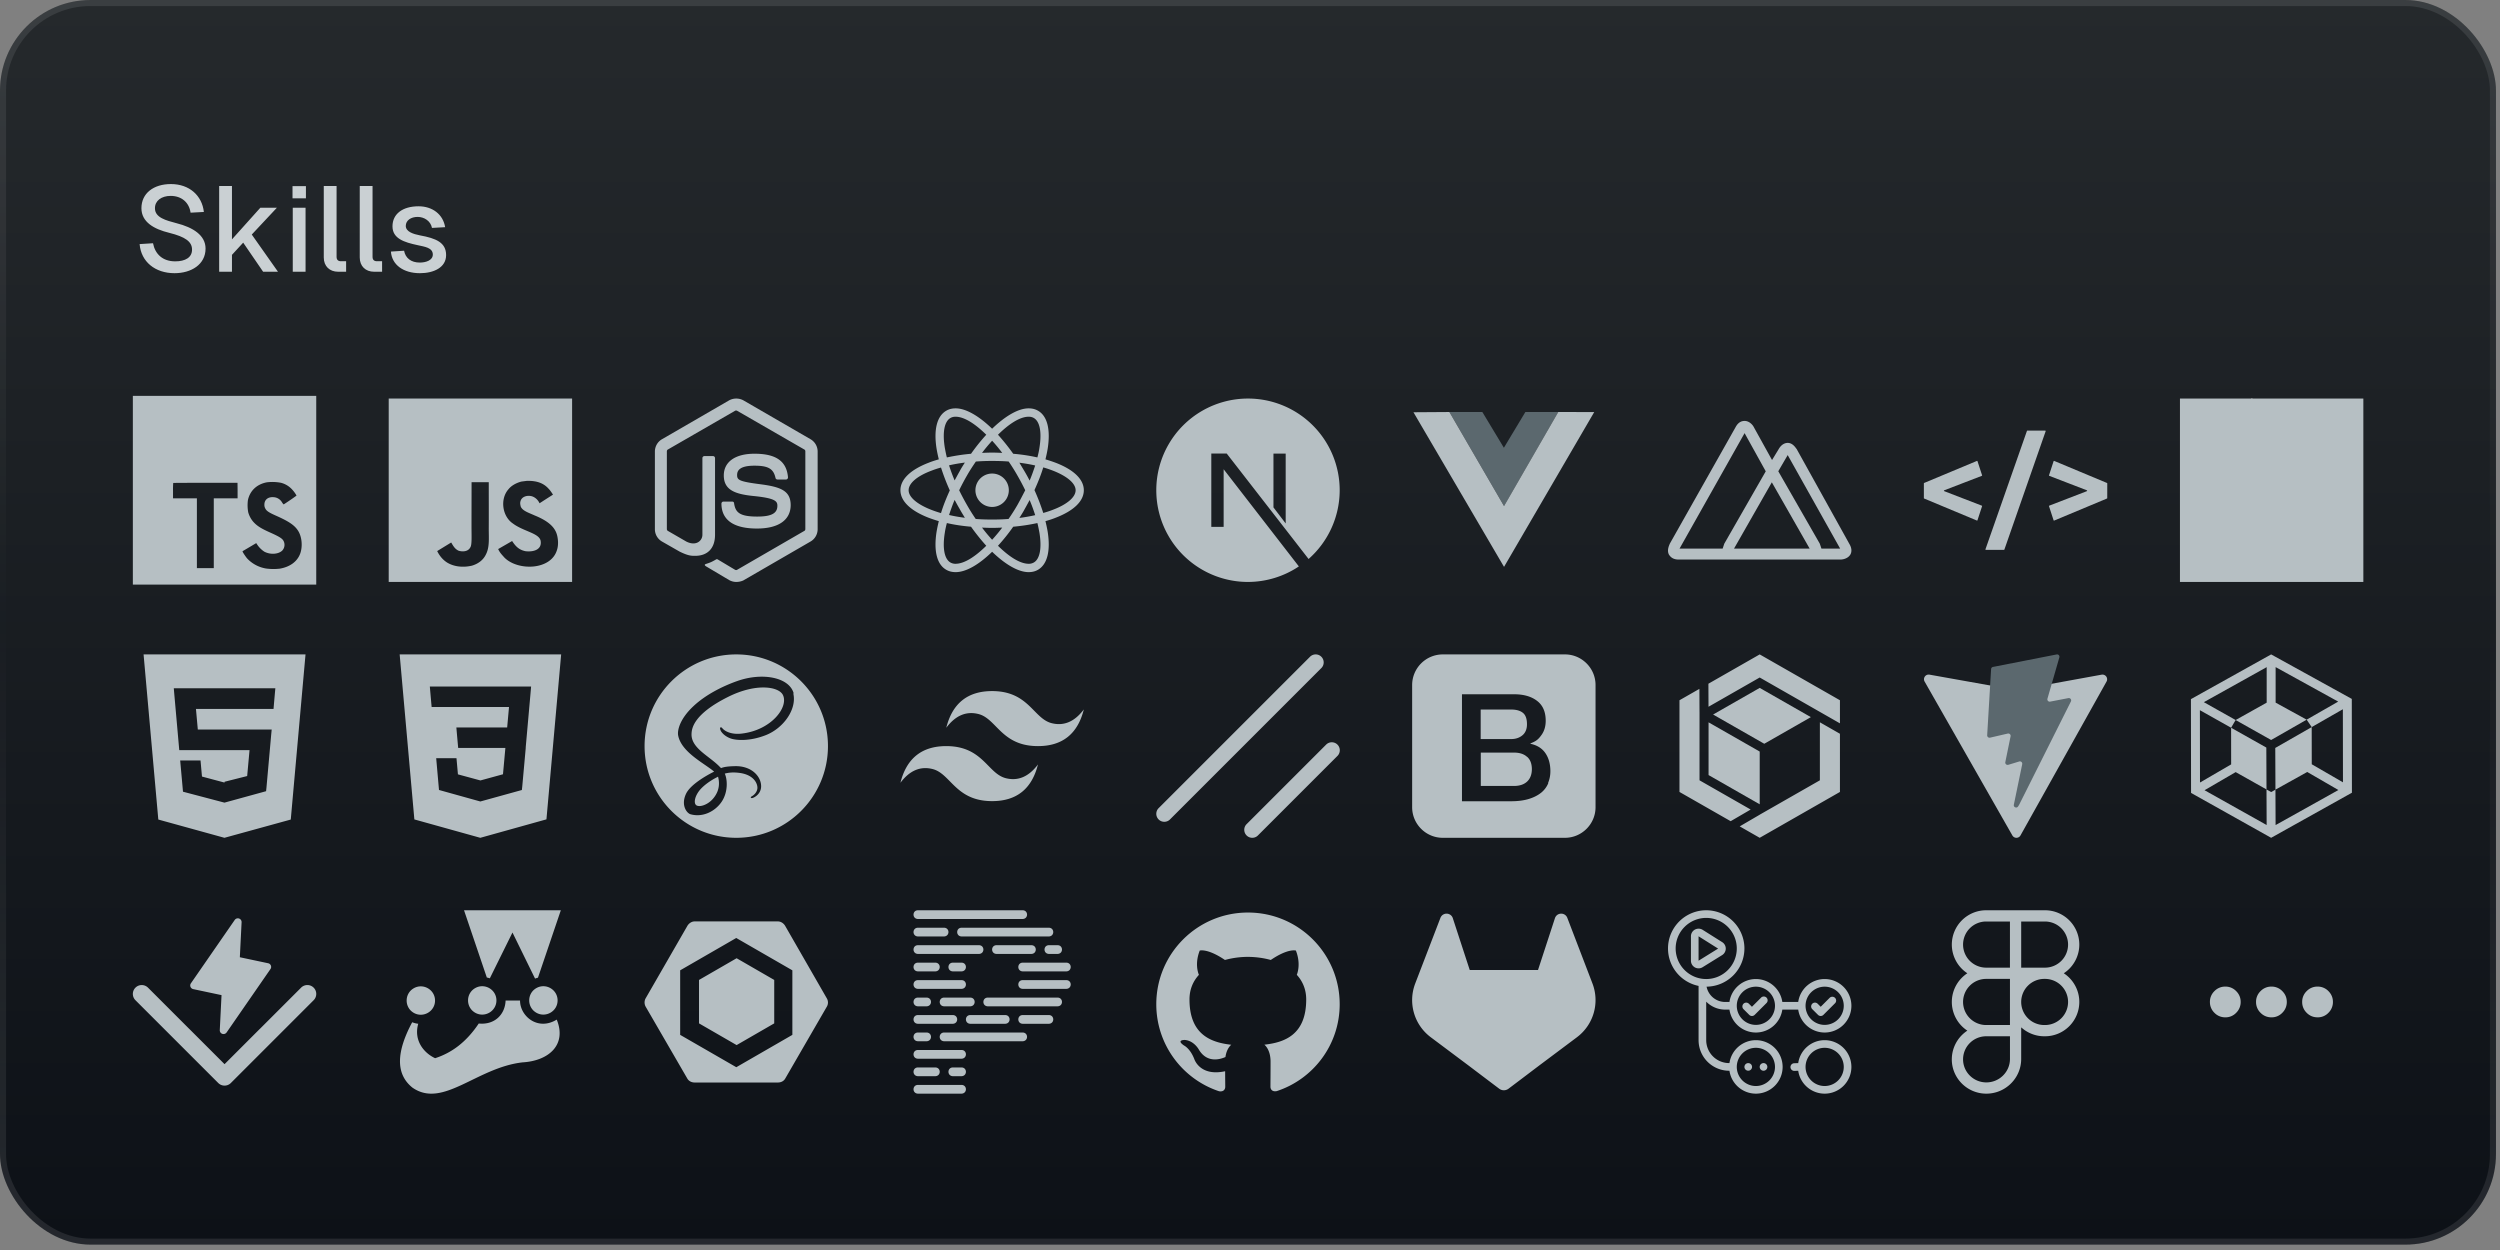 <svg xmlns="http://www.w3.org/2000/svg" width="414" height="207" fill="none" viewBox="0 0 414 207">
  <rect x="0" y="0" width="414" height="207" fill="#808080" stroke="none"/>
  <rect width="413.333" height="206.11" fill="url(#a)" rx="15"/>
  <rect width="412.333" height="205.11" x=".5" y=".5" stroke="url(#b)" stroke-opacity=".1" rx="14.5"/>
  <path fill="#CAD0D3" d="M25.34 40.28c.34 1.8 1.6 3 3.68 3 1.68 0 2.8-.66 2.78-1.96 0-1.3-1.12-2.1-3.76-2.76-2.56-.62-4.62-1.8-4.62-4.08 0-2.46 2-4 4.88-4 3.08 0 5.16 1.92 5.46 4.62l-2.2.12c-.24-1.68-1.48-2.78-3.3-2.78-1.52 0-2.62.8-2.6 2.06 0 1.54 1.84 2 3.56 2.46 2.78.7 4.82 2.02 4.82 4.2 0 2.66-2.4 4.08-5.14 4.08-3.22 0-5.54-1.9-5.78-4.82l2.22-.14Zm10.953-9.48h2.12v8.84l4.7-5.24h2.74l-4.16 4.44 4.34 6.16h-2.46l-3.3-4.82-1.86 2.02V45h-2.12V30.8Zm12.188 3.6h2.12V45h-2.12V34.4Zm-.04-1.56v-2.02h2.22v2.02h-2.22Zm5.176-2.04h2.12v11.74c0 .48.26.72.72.72h.86V45h-1.32c-1.42 0-2.38-.92-2.38-2.36V30.8Zm5.957 0h2.12v11.74c0 .48.26.72.72.72h.86V45h-1.32c-1.42 0-2.38-.92-2.38-2.36V30.8Zm11.962 6.94c-.22-1.14-1.28-1.82-2.38-1.82-1.08 0-1.96.56-1.96 1.5.02.96 1.24 1.34 2.36 1.56 2.64.48 4.32 1.18 4.32 3.26s-2.08 3-4.34 3c-2.7 0-4.64-1.36-4.8-3.58l2.18-.14c.22 1.2 1.14 1.96 2.6 1.96.96 0 2.16-.34 2.16-1.34-.02-1.14-1.36-1.28-2.5-1.54-2.26-.48-4.18-1.1-4.18-3.12 0-2.06 1.68-3.32 4.32-3.32 2.3 0 4.06 1.34 4.4 3.46l-2.18.12Z"/>
  <path fill="#B6BFC3" d="M22 81.185V96.81h30.37V65.56H22v15.625Zm24.474-1.25a3.757 3.757 0 0 1 1.9 1.125c.281.302.526.637.728 1 0 .04-1.312.953-2.111 1.462-.03.02-.146-.11-.274-.307a1.749 1.749 0 0 0-.603-.63 1.688 1.688 0 0 0-.824-.252c-.92-.066-1.513.432-1.508 1.25-.008.203.037.405.13.585.202.432.579.69 1.76 1.214 2.174.963 3.105 1.598 3.683 2.5.646 1 .79 2.615.352 3.81-.486 1.3-1.676 2.183-3.36 2.476a9.044 9.044 0 0 1-2.313-.026 5.536 5.536 0 0 1-3.083-1.637c-.28-.317-.824-1.145-.79-1.205a2.13 2.13 0 0 1 .28-.182l1.117-.66.873-.52.182.277c.307.453.699.838 1.151 1.135.972.525 2.299.453 2.955-.155a1.387 1.387 0 0 0 .168-1.73c-.243-.347-.73-.64-2.087-1.25-1.567-.695-2.243-1.125-2.86-1.81a4.161 4.161 0 0 1-.833-1.563 6.427 6.427 0 0 1-.054-2c.323-1.557 1.458-2.644 3.115-2.967a7.487 7.487 0 0 1 2.306.065v-.005Zm-7.129 1.31v1.28h-3.943v11.557h-2.797v-11.56h-3.953v-1.25c-.01-.43.001-.86.034-1.29.015-.02 2.43-.03 5.346-.025h5.299l.014 1.288ZM64.37 66v30.37h30.37V66H64.37Zm16.065 25.878c-.448.911-1.304 1.51-2.296 1.799-1.523.35-2.98.15-4.065-.5-.725-.446-1.292-1.131-1.676-1.92l2.313-1.417c.02.009.08.118.162.26.295.495.55.845 1.05 1.09.49.168 1.569.275 1.985-.59.255-.44.174-1.853.174-3.417 0-2.457.01-4.905.01-7.334h2.846c0 2.672.014 5.203 0 7.811.006 1.599.144 3.024-.503 4.218Zm11.801-.803c-.989 3.382-6.502 3.492-8.705 1.257-.465-.526-.757-.8-1.035-1.408 1.17-.673 1.17-.673 2.31-1.332.619.95 1.191 1.474 2.22 1.688 1.397.17 2.802-.31 2.487-1.793-.324-1.211-2.86-1.506-4.585-2.801-1.752-1.177-2.163-4.036-.723-5.67.48-.604 1.298-1.055 2.157-1.272l.896-.115c1.72-.035 2.795.42 3.585 1.3.22.223.399.463.734.983-.916.584-.914.579-2.226 1.429-.28-.604-.746-.983-1.238-1.148-.763-.231-1.726.02-1.925.827-.07.248-.055.48.055.89.31.706 1.347 1.012 2.278 1.44 2.68 1.087 3.585 2.253 3.808 3.64.214 1.194-.052 1.969-.093 2.085Zm29.69 5.295a2.45 2.45 0 0 1-1.172-.307l-3.711-2.204c-.558-.307-.279-.419-.111-.474.753-.252.892-.307 1.674-.754.083-.056.195-.028.279.028l2.846 1.702c.111.056.251.056.334 0l11.133-6.445c.112-.056.167-.167.167-.307V74.747c0-.14-.055-.251-.167-.307l-11.133-6.417c-.111-.056-.251-.056-.334 0l-11.133 6.417c-.111.056-.167.195-.167.307v12.862c0 .112.056.251.167.307l3.041 1.758c1.647.837 2.679-.14 2.679-1.116V75.863c0-.168.139-.335.335-.335h1.423a.34.34 0 0 1 .334.335v12.695c0 2.204-1.199 3.487-3.292 3.487-.642 0-1.144 0-2.567-.697l-2.929-1.674a2.354 2.354 0 0 1-1.172-2.037V74.775c0-.837.446-1.618 1.172-2.037l11.132-6.445a2.491 2.491 0 0 1 2.344 0l11.132 6.445a2.354 2.354 0 0 1 1.172 2.037v12.862c0 .837-.446 1.618-1.172 2.037l-11.132 6.445a2.856 2.856 0 0 1-1.172.251m3.432-8.845c-4.883 0-5.887-2.232-5.887-4.129a.34.34 0 0 1 .334-.335h1.451c.168 0 .307.112.307.28.223 1.478.865 2.204 3.823 2.204 2.343 0 3.348-.53 3.348-1.786 0-.725-.279-1.256-3.934-1.618-3.041-.307-4.939-.977-4.939-3.404 0-2.26 1.897-3.6 5.078-3.6 3.571 0 5.329 1.228 5.552 3.907a.447.447 0 0 1-.083.25c-.056.056-.14.112-.223.112h-1.451a.327.327 0 0 1-.307-.25c-.335-1.535-1.2-2.038-3.488-2.038-2.567 0-2.874.893-2.874 1.563 0 .81.363 1.06 3.823 1.507 3.432.446 5.05 1.088 5.05 3.487-.028 2.455-2.037 3.85-5.58 3.85Zm38.938-3.575a2.765 2.765 0 1 0 0-5.53 2.765 2.765 0 0 0 0 5.53Z"/>
  <path fill="#B6BFC3" d="M174.8 76.625a27.147 27.147 0 0 0-1.674-.558 24.71 24.71 0 0 0 .364-1.722c.509-3.203-.049-5.458-1.601-6.332-.461-.267-.97-.388-1.553-.388-1.698 0-3.857 1.262-6.04 3.372-2.183-2.11-4.342-3.372-6.04-3.372-.582 0-1.091.121-1.552.388-1.553.898-2.111 3.154-1.601 6.331.097.558.218 1.14.364 1.723-.582.17-1.14.34-1.674.558-3.032 1.164-4.682 2.765-4.682 4.56 0 1.795 1.674 3.396 4.682 4.56a27.35 27.35 0 0 0 1.674.558 24.07 24.07 0 0 0-.364 1.722c-.51 3.203.048 5.458 1.601 6.332.461.267.97.388 1.552.388 1.723 0 3.881-1.262 6.04-3.372 2.183 2.11 4.342 3.372 6.04 3.372.583 0 1.092-.121 1.553-.388 1.552-.898 2.11-3.154 1.601-6.332a24.63 24.63 0 0 0-.364-1.722c.582-.17 1.14-.34 1.674-.558 3.032-1.164 4.681-2.765 4.681-4.56 0-1.795-1.649-3.396-4.681-4.56Zm-3.59-7.399c.994.582 1.334 2.377.921 4.924-.072.51-.194 1.043-.339 1.601a28.84 28.84 0 0 0-4.003-.606 34.87 34.87 0 0 0-2.522-3.153c1.795-1.771 3.614-2.984 5.094-2.984.315 0 .606.073.849.218Zm-2.717 14.385a30.988 30.988 0 0 1-1.48 2.328c-.897.073-1.795.098-2.717.098-.946 0-1.843-.025-2.717-.098a30.86 30.86 0 0 1-1.455-2.328c-.461-.8-.897-1.626-1.286-2.426.389-.8.825-1.625 1.286-2.426.437-.776.946-1.552 1.48-2.328a33.468 33.468 0 0 1 2.717-.097c.946 0 1.843.024 2.716.097a30.58 30.58 0 0 1 1.456 2.328c.461.8.897 1.626 1.285 2.426-.412.8-.824 1.601-1.285 2.426Zm2.013-.8c.364.848.655 1.673.922 2.498a26.31 26.31 0 0 1-2.62.46c.291-.46.607-.945.873-1.455.291-.51.558-1.019.825-1.504Zm-6.21 6.573a27.09 27.09 0 0 1-1.673-2.013c.557.024 1.115.048 1.673.048s1.116-.024 1.674-.048a27.377 27.377 0 0 1-1.674 2.013Zm-4.512-3.639a26.664 26.664 0 0 1-2.619-.46c.267-.801.558-1.65.921-2.499.267.485.534.995.825 1.48.291.533.582.994.873 1.48Zm-1.698-6.185a28.949 28.949 0 0 1-.921-2.499c.824-.194 1.698-.34 2.619-.46-.291.46-.606.945-.873 1.455-.291.51-.558 1.019-.825 1.504Zm6.21-6.574c.582.63 1.14 1.31 1.674 2.013-.558-.024-1.116-.048-1.674-.048-.558 0-1.116.024-1.673.048a27.158 27.158 0 0 1 1.673-2.013Zm5.385 5.094-.873-1.455c.922.12 1.795.266 2.62.46-.267.801-.558 1.65-.922 2.499a29.67 29.67 0 0 0-.825-1.504Zm-13.22-3.93c-.412-2.547-.073-4.342.922-4.924.243-.145.534-.218.849-.218 1.455 0 3.275 1.189 5.094 2.984a31.923 31.923 0 0 0-2.523 3.153c-1.407.121-2.741.34-4.002.606-.146-.558-.243-1.091-.34-1.6Zm-5.991 7.035c0-1.14 1.382-2.353 3.808-3.25a14.543 14.543 0 0 1 1.553-.51 35.366 35.366 0 0 0 1.455 3.784c-.582 1.286-1.092 2.547-1.455 3.76-3.348-.97-5.361-2.426-5.361-3.784Zm6.913 11.959c-.995-.582-1.334-2.377-.922-4.924.073-.51.194-1.043.34-1.601 1.261.29 2.595.485 4.002.606a35.047 35.047 0 0 0 2.523 3.154c-1.795 1.77-3.614 2.983-5.094 2.983a1.64 1.64 0 0 1-.849-.218Zm14.748-4.924c.413 2.547.073 4.342-.921 4.924a1.64 1.64 0 0 1-.849.218c-1.456 0-3.275-1.188-5.094-2.983a31.784 31.784 0 0 0 2.522-3.154 32.994 32.994 0 0 0 4.003-.606c.145.558.242 1.091.339 1.6Zm2.184-3.784c-.486.193-1.019.363-1.553.509a35.357 35.357 0 0 0-1.455-3.784c.582-1.286 1.091-2.547 1.455-3.76 3.348.97 5.361 2.426 5.361 3.784 0 1.14-1.407 2.353-3.808 3.25ZM206.667 66a15.185 15.185 0 1 0 0 30.37c3-.006 5.932-.9 8.425-2.572l-12.456-16.091v9.547h-2.043V75.11h2.555l13.553 17.459a15.188 15.188 0 0 0 5.151-11.385A15.184 15.184 0 0 0 206.667 66Zm4.218 9.111h2.024v11.573l-2.024-2.659v-8.914Z"/>
  <path fill="#5B686E" d="m240.02 68.228 5.458.002 3.567 5.921 3.555-5.92 5.453-.002-8.981 15.577-9.052-15.578Z"/>
  <path fill="#B6BFC3" d="m234.068 68.27 5.948-.041 9.051 15.578 8.981-15.578 5.958.007-14.939 25.638-14.999-25.605Zm51.471 23.585-.067-.135c-.135-.27-.135-.538-.067-.875h-7.27l10.77-19.118 4.511 8.145 1.48-1.077-4.51-8.145c-.067-.135-.606-.943-1.481-.943-.404 0-1.01.135-1.481 1.01l-10.905 19.32c-.067.202-.539 1.077-.135 1.818.269.403.673.808 1.616.808h9.155c-.943 0-1.414-.404-1.616-.808Zm20.734-1.75-8.751-15.753c-.135-.135-.606-1.01-1.481-1.01-.404 0-1.01.202-1.481 1.01l-1.145 1.885v3.635l2.626-4.51 8.684 15.483h-3.299c.055.32.008.65-.135.942l-.067.067c-.404.74-1.414.808-1.549.808h5.117c.202 0 1.144-.067 1.615-.808.202-.336.337-.942-.134-1.75Zm-4.78 1.75v-.068l.068-.134c.067-.27.134-.539.067-.808l-.269-.808-6.867-11.982-1.01-1.818h-.067l-1.01 1.818-6.866 11.982-.269.808c-.066.342-.018.697.134 1.01.27.403.673.808 1.616.808h12.79c.202 0 1.212-.068 1.683-.808Zm-8.078-11.983 6.261 10.973h-12.521l6.26-10.973Zm45.901-1.17.758-2.324a.077.077 0 0 1 .016-.028.107.107 0 0 1 .026-.02.08.08 0 0 1 .032-.006.07.07 0 0 1 .031.006l8.735 3.65a.08.08 0 0 1 .049.071l-.003 2.434c0 .015-.005.03-.014.043a.08.08 0 0 1-.035.028l-8.734 3.648a.078.078 0 0 1-.063 0 .075.075 0 0 1-.026-.02.067.067 0 0 1-.016-.029l-.756-2.323a.079.079 0 0 1 .004-.058.077.077 0 0 1 .043-.04l6.214-2.394a.08.08 0 0 0 .037-.12.078.078 0 0 0-.037-.028l-6.214-2.392a.08.08 0 0 1-.047-.098Zm-17.355 2.632 6.227 2.403a.072.072 0 0 1 .044.09l-.763 2.33a.068.068 0 0 1-.04.044.07.07 0 0 1-.058 0l-8.733-3.645a.071.071 0 0 1-.034-.028.068.068 0 0 1-.011-.04v-2.442a.067.067 0 0 1 .011-.041.07.07 0 0 1 .034-.027l8.735-3.648a.07.07 0 0 1 .083.018.086.086 0 0 1 .016.026l.762 2.333a.073.073 0 0 1-.004.054.072.072 0 0 1-.04.037l-6.229 2.398a.076.076 0 0 0-.035.027.078.078 0 0 0-.013.042c0 .015.005.03.013.042a.076.076 0 0 0 .035.027Zm6.833 9.62 6.866-19.592a.079.079 0 0 1 .076-.052h2.95a.078.078 0 0 1 .077.069.068.068 0 0 1-.004.037l-6.833 19.592a.076.076 0 0 1-.028.037.08.08 0 0 1-.045.015h-2.986a.074.074 0 0 1-.036-.01.086.086 0 0 1-.042-.06.078.078 0 0 1 .005-.036Z"/>
  <path fill="#333" d="M378.709 73.803c0-.284.018-.302.302-.302.285 0 .302.018.302.302 0 .285-.017.302-.302.302-.284 0-.302-.017-.302-.302Zm-2.416-1.553c0-.285.017-.302.302-.302s.302.017.302.302-.017.302-.302.302-.302-.017-.302-.302Z"/>
  <path fill="url(#c)" d="M385.017 95.852c.734-1.079 1.157-2.52.95-3.262-.138-.51-.579-.923-1.122-1.053-.872-.207-1.864.104-5.014 1.588-1.786.846-3.21 1.355-4.358 1.57-.889.165-3.176.139-4.013-.051-2.002-.44-3.944-1.294-4.703-2.071-.432-.44-.432-.44-.432-2.14 0-1.338.035-1.839.156-2.365.155-.673.155-.673.457-.673.225 0 .294.035.294.155.008.121.043.104.198-.077 1.225-1.459 1.571-1.856 1.614-1.89.026-.026.362-.414.733-.863.665-.803.673-.82.449-.846-.198-.026-.233-.069-.233-.328 0-.207.043-.293.129-.293.07 0 .13-.035.13-.078 0-.095.846-.466 1.562-.682.707-.215 2.149-.388 2.641-.31.345.052.371.069.362.328 0 .224-.069.31-.397.526-.224.147-.5.397-.621.561-.251.337-.199.31.517-.276.631-.51 2.218-1.545 2.961-1.925.673-.345.673-.345.629-1.25-.025-.501-.112-1.123-.189-1.382a7.238 7.238 0 0 1-.19-.794c-.043-.328-.043-.328.259-.328.19 0 .319.052.354.13.034.086-.009.13-.13.13-.138 0-.164.034-.121.155.156.414.302 1.277.354 2.114.035.51.069.923.078.923.008 0 .448-.155.984-.345 1.57-.56 3.098-.742 4.375-.509.673.12 2.192.613 2.192.708 0 .052-.216.06-.501.026-1.001-.112-.811.043.647.535 1.433.491 1.433.491 1.856 1.121 1.294 1.916 1.855 4.29 1.631 6.904-.052.587-.078 1.096-.052 1.14.026.034-.026.155-.112.267-.086.112-.268.483-.397.811-.587 1.484-1.717 3.003-2.9 3.883-.285.216-1.234.734-1.337.734-.026 0 .112-.233.31-.518Zm3.746-10.45c-.182-.708-1.079-2.563-1.269-2.65-.043-.017-.069-.077-.069-.13 0-.06-.086-.155-.19-.224-.311-.198-2.571-.957-3.037-1.026-.441-.06-.441-.06-.441-.423s0-.363-.552-.423c-.785-.086-1.924.008-2.684.224-.802.225-1.993.69-1.95.768.069.104 1.795.906 2.373 1.105.216.069.829.32 1.346.56 1.217.544 1.234.553 2.762 1.192.716.293 1.45.604 1.64.69.189.086.655.276 1.035.432.38.146.785.319.906.38.121.06.225.103.242.086.017-.01-.035-.26-.112-.561Z"/>
  <path fill="#666" d="M362.831 86.195c-.095-.18-.121-1.561-.035-1.88.035-.113.112-.2.173-.2.094 0 .12.225.12 1.123 0 1.096-.06 1.32-.258.957Zm.043-2.649c.138-1.148.802-3.21 1.061-3.296.181-.06.121.423-.155 1.113-.259.673-.604 2.063-.604 2.45 0 .165-.043.216-.182.216-.172 0-.181-.025-.12-.483Zm1.251-3.823c0-.043.198-.37.431-.733a6.477 6.477 0 0 1 1.933-1.847c.518-.32.518-.32.216-.371-.164-.035-.224-.06-.138-.07.078 0 .147-.068.147-.137 0-.095.095-.13.345-.13.337 0 .345.009.345.302 0 .216-.043.328-.147.363a.944.944 0 0 0-.267.172.415.415 0 0 1-.242.113c-.069 0-.12.043-.12.086 0 .052-.052.086-.121.086s-.138.06-.173.13c-.026.069-.129.13-.224.13s-.173.05-.173.111c0 .138-.707.837-.845.837-.061 0-.104.078-.104.173 0 .095-.035.172-.086.172-.044 0-.087.06-.087.13 0 .069-.034.13-.078.13-.043 0-.103.094-.129.215-.043.156-.112.216-.267.216-.121 0-.216-.035-.216-.078Zm15.447-1.959c0-.138.104-.19.587-.267.742-.13 1.674-.388 1.795-.5.052-.044.302-.182.561-.303.259-.12.483-.241.492-.276.017-.043.069-.069.112-.069s.147-.069.233-.155c.129-.13.138-.182.052-.26a.466.466 0 0 0-.294-.103c-.095 0-.172-.034-.172-.086 0-.043-.078-.086-.164-.086-.259 0-.44-.095-.44-.225 0-.069-.087-.12-.208-.12-.12 0-.267-.052-.327-.121a.912.912 0 0 0-.311-.173c-.104-.034-.19-.12-.19-.19 0-.069-.069-.12-.155-.12-.173 0-.622-.423-.622-.587 0-.06-.034-.104-.086-.104-.043 0-.086-.112-.086-.259 0-.155-.043-.259-.112-.259-.104 0-.492-1.122-.492-1.424 0-.069-.035-.13-.078-.13s-.147-.172-.242-.388c-.086-.215-.181-.388-.215-.388-.044 0-.069-.077-.069-.172 0-.095-.052-.173-.113-.173-.138 0-.578-.449-.578-.587 0-.06-.077-.104-.172-.104-.095 0-.173-.034-.173-.068 0-.035-.138-.121-.302-.182-.164-.06-.302-.164-.302-.233 0-.077-.095-.12-.259-.12-.138 0-.259-.026-.259-.07 0-.034-.198-.112-.449-.172-.509-.12-.931-.466-.931-.76 0-.138-.061-.207-.19-.224-.13-.017-.208-.095-.225-.215-.017-.113-.086-.2-.155-.2s-.121-.06-.121-.129-.034-.13-.086-.13c-.043 0-.087-.077-.087-.172 0-.259.285-.215.449.07.268.457 1.183 1.38 1.424 1.432.138.035.604.233 1.044.449 1.407.681 2.08 1.553 2.641 3.417.19.622.293.829.656 1.225.483.527 1.432 1.114 2.451 1.528.362.147.656.31.656.362 0 .207-.751.777-1.493 1.13-.829.398-1.77.691-2.538.795-.414.052-.457.043-.457-.104Zm-14.153-1.052c0-.044.13-.225.285-.415.156-.181.466-.587.682-.906.216-.31.457-.613.535-.673.121-.103.138-.078.138.207 0 .242-.043.328-.173.363-.095.026-.172.12-.172.207 0 .095-.035.164-.086.164-.044 0-.087.06-.087.13 0 .068-.034.129-.086.129-.043 0-.086.06-.086.13 0 .068-.078.128-.173.128-.129 0-.173.06-.173.216 0 .121-.069.25-.163.302-.208.104-.441.112-.441.017Zm1.985-2.443c.363-.319 1.139-.854 1.226-.854.043 0 .069.095.069.216 0 .138-.052.216-.13.216-.069 0-.129.043-.129.086 0 .051-.061.086-.13.086s-.129.043-.129.086c0 .052-.095.087-.216.087-.155 0-.216.043-.216.172 0 .147-.06.173-.319.173-.328-.009-.328-.009-.026-.268Z"/>
  <path fill="#666" d="M377.449 73.976c-.94-.475-1.45-1.312-1.191-1.976.087-.233.587-.182.725.069.147.276.665.638 1.536 1.078.708.354.708.354.708.7 0 .345 0 .345-.673.345-.544 0-.751-.043-1.105-.216Zm-8.664-.561c0-.043.121-.147.259-.216.285-.146.293-.13-.138-.733a6.569 6.569 0 0 1-.82-1.614c-.155-.458-.155-.458.052-.458.164 0 .215.07.31.432.061.242.138.432.173.432.034 0 .129.172.224.388.087.216.182.388.225.388.034 0 .06.06.06.13 0 .069.043.13.086.13.052 0 .087.077.087.172 0 .095.06.172.129.172.086 0 .13.095.13.302 0 .164-.035.302-.087.302-.043 0-.086.06-.086.13 0 .086-.095.13-.302.13-.164 0-.302-.035-.302-.087Zm19.374-1.83c-.432-.457-.432-.457.026-.025.241.233.448.44.448.448 0 .07-.077-.008-.474-.422Z"/>
  <path fill="url(#d)" d="M366.507 92.323c-.32-.354-.415-2.348-.182-3.789.596-3.676 3.867-6.403 7.689-6.403.812 0 .812 0 .812.302 0 .207-.061.354-.19.457-.509.415-.846.734-.846.82 0 .052.061.009.138-.095.069-.103.181-.19.233-.19.061 0 .155-.077.216-.172.06-.095.138-.173.19-.173.043 0 .181-.095.31-.216.13-.12.285-.215.346-.215.069 0 .12-.035.12-.078 0-.138 2.546-1.648 2.779-1.648.035 0 .069.06.069.13 0 .172.061.163.742-.113 1.347-.552 1.934-.665 3.53-.665 1.458.01 1.476.01 2.373.32.906.31.906.31.017.32-.914.008-1.121.12-.388.206.233.026 1.001.25 1.709.51 1.294.457 1.294.457 1.622.931.544.794 1.079 1.977 1.312 2.926.121.492.207.958.19 1.035-.035.113-.043.113-.052-.017 0-.086-.052-.13-.104-.103-.043.034-.284-.035-.535-.156-.374-.176-.754-.34-1.139-.492a23.51 23.51 0 0 1-1.035-.431c-.19-.086-.924-.397-1.64-.69-1.527-.639-1.545-.648-2.761-1.191a15.826 15.826 0 0 0-1.347-.561c-.379-.13-.992-.406-2.097-.941-.276-.13-.561-.242-.63-.242-.077 0-.112-.051-.086-.12.034-.087.009-.112-.069-.078-.069.026-.104.086-.069.138.026.052.009.06-.052.026-.207-.13-2.339 1.269-3.883 2.563-.389.32-.717.578-.742.578-.052 0 .034-.466.138-.837.129-.423.561-.958.992-1.225.38-.25.38-.25.129-.285-.724-.104-2.908.354-2.821.595.026.06.017.112-.026.112-.035 0-.242.242-.449.536-.337.483-1.579 2.028-1.717 2.14-.026.026-.276.319-.561.647-1.631 1.95-1.925 2.235-1.951 1.881-.008-.086-.06.095-.129.406-.147.707-.147 2.27 0 3.09.061.336.078.62.052.62-.035 0-.121-.068-.207-.163Z"/>
  <path fill="#999" d="M362.874 83.753c.12-.906.405-2.019.733-2.873.354-.898 1.053-2.114 1.381-2.417.181-.163.181-.163.155.173-.017.285-.06.354-.215.37-.156.027-.199.087-.199.286 0 .164-.043.25-.13.25-.069 0-.129.078-.129.173 0 .207-.354.949-.449.949-.034 0-.069.095-.069.216 0 .12-.034.215-.086.215-.043 0-.086.06-.086.13 0 .069-.104.466-.225.88-.12.423-.259 1.061-.319 1.433-.078.56-.121.664-.259.664-.146 0-.155-.043-.103-.449Zm14.972-4.15c0-.156-.078-.579-.172-.933-.095-.353-.173-.742-.173-.871 0-.242 0-.242.647-.242.587 0 .647.017.647.173 0 .155-.06.172-.517.172-.501 0-.518.009-.432.173.104.19.345 1.363.345 1.648 0 .104-.06.164-.172.164-.138 0-.173-.06-.173-.285Zm-12.168-1.83c.061-.07.389-.31.725-.535.228-.145.452-.295.673-.449.035-.034-.198-.043-.526-.026-.527.035-.604.018-.639-.12-.034-.147-.043-.147-.052-.01-.008.096-.077.148-.224.148-.259 0-.25-.026.216-.63.164-.225.336-.406.379-.406.035 0 .052.155.035.345-.035.345-.035.345.596.345.63 0 .63 0 .63.302 0 .208-.044.302-.13.302-.069 0-.129.044-.129.087 0 .051-.095.086-.216.086-.138 0-.216.052-.216.13 0 .069-.06.129-.129.129s-.13.043-.13.086c0 .052-.077.086-.172.086-.095 0-.173.06-.173.13 0 .095-.095.13-.311.13-.267 0-.302-.018-.207-.13Zm13.549-.017c0-.156.078-.181.595-.233.63-.052 2.218-.527 2.408-.716.06-.061.233-.113.371-.113.164 0 .25-.043.25-.13 0-.068.061-.129.13-.129s.129-.034.129-.086c0-.043.078-.086.173-.086.095 0 .172-.052.172-.121s-.077-.155-.172-.181c-.095-.026-.173-.095-.173-.138 0-.044-.095-.078-.216-.078-.138 0-.215-.052-.215-.13 0-.077-.078-.129-.207-.129-.302 0-.484-.086-.484-.224 0-.07-.086-.121-.215-.121-.13 0-.216-.052-.216-.12 0-.079-.104-.139-.233-.156-.207-.026-.25-.07-.268-.32-.034-.302-.034-.302.259-.077.466.354 1.321.82 2.011 1.113.354.147.665.293.69.337.095.146-.664.733-1.467 1.13-.923.449-1.812.716-2.744.811-.535.06-.578.052-.578-.103Zm-12.755-2.46c.354-.518 1.07-1.173 1.752-1.614.371-.241.716-.44.777-.44.06 0 .155-.06.215-.13.078-.094.061-.18-.112-.405-.535-.699-1.26-2.287-1.139-2.485.026-.052.104-.086.173-.086.129 0 .474.94.474 1.311 0 .182.044.242.173.242.112 0 .19.078.224.216.026.12.087.216.13.216.043 0 .078.06.078.13 0 .068.043.129.086.129.051 0 .086.077.086.172 0 .095.052.173.121.173.146 0 .224.19.224.526 0 .207-.034.25-.216.25-.215 0-.845.26-.888.371-.018.035-.087.06-.156.06s-.12.044-.12.087c0 .052-.052.086-.121.086s-.138.06-.173.13c-.026.069-.129.13-.224.13s-.173.051-.173.111c0 .164-.544.665-.716.665-.095 0-.147.069-.147.216 0 .181-.043.215-.267.215-.259 0-.259 0-.061-.276Zm11.53-1.078c-.139-.018-.242-.078-.242-.121s-.095-.078-.216-.078-.216-.035-.216-.086c0-.043-.06-.087-.129-.087s-.13-.034-.13-.086c0-.043-.051-.086-.112-.086-.121 0-.492-.38-.492-.51 0-.043-.043-.094-.103-.111-.052-.018-.112-.268-.138-.57-.035-.535-.035-.535.362-.535.285 0 .397.034.397.12 0 .07.061.139.13.173a.208.208 0 0 1 .129.182c0 .069.078.13.173.13.095 0 .172.034.172.077s.095.103.216.13c.155.042.216.111.216.267 0 .12-.035.215-.078.215-.164 0-1.105-.699-1.217-.906-.181-.336-.302-.051-.138.328.259.639 1.243 1.269 1.959 1.269.518 0 .587-.104.207-.285-.371-.173-.388-.32-.043-.32.457 0 .69.165.69.493 0 .258-.025.284-.258.284-.139 0-.259.043-.259.087 0 .086-.414.095-.88.026Zm2.433-.121c0-.052-.06-.147-.129-.216a.58.58 0 0 1-.13-.337c0-.112-.026-.215-.069-.233-.095-.043-.449-1.208-.449-1.484 0-.475.216-.164.527.742.164.51.405 1.079.535 1.269.233.354.233.354-.026.354-.138 0-.259-.043-.259-.095Zm-1.208-2.874c0-.069-.043-.138-.095-.155-.052-.017-.078-.164-.06-.328.025-.302.025-.302.31.078.337.457.345.526.061.526-.13 0-.216-.052-.216-.12Zm-1.036-1.087c0-.043-.06-.087-.129-.087s-.13-.077-.13-.172c0-.13-.06-.173-.232-.173-.121 0-.51-.103-.855-.233-.526-.198-.638-.276-.638-.431 0-.199 0-.199.629.025.656.242 1.683.803 1.873 1.019.095.12.069.138-.207.138-.173 0-.311-.035-.311-.086Zm-6.714-1.433c-.215-.147-.259-.38-.069-.38.069 0 .139-.06.173-.13.026-.068.095-.129.155-.129.061 0 .216-.06.354-.12.129-.07.233-.095.233-.06 0 .042.224.103.501.129.267.026.794.103 1.165.155.664.104.664.104.664.388 0 .285 0 .285-1.493.285-1.208 0-1.527-.026-1.683-.138Zm4.013-.095c-.034-.026-.06-.147-.06-.259 0-.146-.052-.198-.181-.198a.231.231 0 0 1-.225-.173c-.026-.095-.077-.172-.121-.172-.043 0-.077-.112-.077-.26 0-.137.034-.258.069-.258.043 0 .267.242.5.535.717.915.682.846.397.846-.138 0-.276-.026-.302-.06Z"/>
  <path fill="#CCC" d="M366.515 92.314c-.12-.138-.259-.259-.293-.259-.156 0-.604-.578-.742-.95-.311-.862-.406-1.5-.406-2.847 0-2.02.363-3.443 1.329-5.212.872-1.605 2.485-3.418 3.814-4.298.932-.621 2.305-1.251 3.271-1.51.76-.199 1.036-.225 2.287-.233 1.148 0 1.476.026 1.683.138.397.207 1.294.414 1.821.414.345 0 .466.035.466.121 0 .19-.44.25-1.269.181-.708-.06-.742-.06-.682.095.208.527.328 1.243.371 2.2.052 1.088.052 1.088-.716 1.494a19.506 19.506 0 0 0-3.081 2.071c-1.32 1.07-1.268 1.035-1.268.897 0-.604.561-1.51 1.165-1.881.164-.103.302-.224.302-.267 0-.121-1.027-.095-1.795.051-3.159.605-5.679 3.159-6.188 6.274-.198 1.226-.138 2.865.139 3.512.129.302.043.311-.208.009Zm-3.598-5.946c-.138-.267-.104-.44.086-.44.138 0 .173.06.173.302 0 .337-.121.397-.259.138Zm-.086-1.968c0-.44.25-1.794.474-2.554.259-.889.682-1.872.811-1.872.173 0 .095.448-.207 1.2-.362.905-.63 1.992-.708 2.838-.043.527-.077.622-.207.622-.12 0-.163-.06-.163-.234Zm1.294-4.565c0-.12.535-.966.811-1.285.302-.346.302-.346.311-.018 0 .26-.026.32-.173.32-.129 0-.172.06-.172.215 0 .139-.052.216-.13.216-.069 0-.129.078-.129.164 0 .302-.104.44-.311.44-.112 0-.207-.026-.207-.052Zm1.432-1.941c.087-.104.51-.415.932-.69.63-.415.734-.51.544-.51-.129 0-.233-.034-.233-.077 0-.104.225-.182.527-.182.224 0 .25.026.25.294 0 .302-.112.397-.44.397-.087 0-.164.06-.164.13 0 .068-.061.129-.13.129s-.129.043-.129.086c0 .052-.061.086-.13.086s-.129.043-.129.086c0 .052-.069.087-.164.087-.086 0-.181.077-.207.172-.035.138-.121.173-.371.173-.319 0-.319 0-.156-.181Zm14.36-.233c0-.173.328-.276.889-.276.13 0 .233-.035.233-.087 0-.043.121-.086.259-.086.147 0 .259-.035.259-.086 0-.043.095-.087.216-.087s.215-.034.215-.086c0-.043.121-.086.259-.086.164 0 .259-.043.259-.121 0-.138.181-.224.483-.224.147 0 .208-.052.208-.173 0-.13.06-.173.224-.173.198 0 .207-.017.086-.129-.069-.07-.172-.13-.233-.13-.069 0-.285-.06-.483-.138-.25-.103-.371-.198-.371-.301 0-.13-.069-.164-.302-.164-.207 0-.302-.044-.302-.13 0-.078-.078-.13-.216-.13-.172 0-.216-.043-.216-.215 0-.12.018-.216.044-.216.025 0 .345.173.716.38.362.216.923.492 1.251.621.319.13.578.285.578.345 0 .19-.699.717-1.415 1.062-.716.345-1.622.638-2.27.742-.328.052-.371.043-.371-.112Zm-14.411-.967c0-.043.103-.207.241-.362.13-.156.38-.5.561-.768.182-.268.406-.561.492-.639.173-.155.173-.147.173.164 0 .25-.035.337-.173.371-.095.026-.173.121-.173.207 0 .095-.034.164-.077.164s-.104.095-.13.216c-.043.155-.112.216-.267.216-.121 0-.216.043-.216.086 0 .052.121.086.259.086.311 0 .354.216.069.294-.302.078-.759.06-.759-.035Zm1.812-2.287c0-.077 1.079-.837 1.484-1.044.25-.12.466-.181.561-.147.147.06.147.052.009-.146-.829-1.174-1.347-2.261-1.424-2.977a50.58 50.58 0 0 1-.078-1.52c-.043-1.182-.043-1.182.803-1.018.863.156 1.985.475 2.14.596.052.043.242.095.431.13.19.034.397.103.458.155.06.043.19.095.302.103.103.009.241.026.302.035.198.017.103.233-.173.397-.19.112-.5.172-.975.198-.604.035-.777.009-1.251-.181-.302-.13-.561-.216-.578-.199-.043.044.776 1.226 1.311 1.907.354.45.475.674.475.88 0 .268-.017.286-.311.286-.362 0-.587.103-.958.457-.276.259-.371.492-.198.492.052 0 .086.13.086.293 0 .25-.034.311-.267.389a1.916 1.916 0 0 1-.475.095c-.129 0-.207.051-.207.129 0 .07-.06.13-.13.13-.069 0-.129.043-.129.086 0 .051-.06.086-.129.086-.07 0-.13.043-.13.086 0 .052-.078.087-.172.087-.095 0-.173.06-.173.13 0 .085-.095.129-.302.129-.164 0-.302-.018-.302-.043Zm10.468-.224c-.156-.043-.285-.12-.285-.164 0-.052-.078-.086-.173-.086-.094 0-.172-.035-.172-.087 0-.043-.061-.086-.13-.086-.086 0-.129-.086-.129-.259 0-.233-.026-.259-.259-.259-.199 0-.259-.034-.259-.172 0-.095-.034-.173-.086-.173-.043 0-.086-.138-.086-.302 0-.164.043-.302.086-.302.052 0 .086-.095.086-.216 0-.19.035-.215.302-.215s.311.026.363.259c.034.18.094.259.215.259.087 0 .182.06.207.129.035.069.104.13.173.13.069 0 .121.06.121.129s.078.13.172.13c.208 0 .95.353.95.448 0 .034.095.069.215.069.199 0 .216.034.216.38 0 .319-.034.388-.19.431-.284.07-1.018.052-1.337-.043Zm1.173-.293c.173-.052.069-.13-.69-.501-.595-.293-1.035-.578-1.303-.846-.432-.431-.552-.422-.457.026.112.5.983 1.191 1.725 1.373.259.06.354.051.725-.052Zm1.39-.043c0-.173-.043-.26-.13-.26-.086 0-.129-.086-.129-.258 0-.138-.035-.26-.069-.26-.035 0-.181-.344-.32-.776-.146-.423-.284-.776-.319-.776-.043 0-.069-.061-.069-.13s-.034-.13-.086-.13c-.043 0-.086-.06-.086-.129s-.035-.13-.087-.13c-.043 0-.086-.138-.086-.31 0-.198.034-.285.095-.242.259.156.794 1.183 1.07 2.054.173.527.406 1.105.526 1.286.208.32.208.32-.051.32-.233 0-.259-.026-.259-.26Zm-2.071-3.625c0-.043-.061-.086-.13-.086s-.129-.035-.129-.07c0-.034-.138-.12-.302-.18-.164-.061-.302-.147-.302-.19 0-.044-.078-.078-.173-.078-.095 0-.172-.035-.172-.087 0-.043-.078-.086-.173-.086-.095 0-.371-.077-.621-.172-.467-.182-1.64-.346-2.46-.346-.336 0-.457-.034-.457-.12 0-.07-.052-.147-.104-.164-.06-.026.181-.052.535-.06.647-.018.647-.018.043-.13-.392-.07-.786-.127-1.182-.173-.328-.034-.587-.095-.587-.138 0-.043.095-.224.207-.405.113-.173.233-.432.259-.579.242-1.346.19-1.277.742-.983.276.146.743.457 1.027.69.294.233.561.423.604.423.035 0 .173.147.294.328.121.172.405.535.647.794.363.414.535.518 1.156.76.691.258 1.709.836 1.83 1.043.043.06-.043.095-.242.095-.172 0-.31-.034-.31-.086Z"/>
  <path fill="#fff" d="M365.79 91.693c-.914-.94-2.528-3.504-2.528-4.004 0-.087-.052-.311-.121-.51-.276-.785-.337-1.329-.285-2.416.095-1.838.458-3.253 1.243-4.85.63-1.285 1.415-2.114 2.736-2.908.518-.31.518-.31-.415-.31-.94 0-.94 0-.707-.285.121-.147.354-.466.509-.708.708-1.062 2.218-2.313 2.934-2.434.173-.025.319-.069.319-.103 0-.026-.086-.164-.198-.302-.199-.25-.199-.25.147-.63.422-.466.586-.561 1.07-.63.362-.043.362-.043-.112-.648-.941-1.182-1.882-2.718-1.752-2.856.034-.026.457.138.949.363.785.37.958.422 1.45.422.414 0 .638-.043.82-.163.224-.147.353-.156 1.458-.104 1.976.095 2.667.19 3.478.492 1.924.707 2.658 1.441 3.296 3.305.19.544.389 1.087.449 1.19.311.614 1.657 1.572 2.865 2.055.268.103.518.233.544.276.172.276-1.7 1.355-2.9 1.665-.871.225-2.269.268-2.986.087-.328-.078-.707-.207-.854-.285-.198-.104-.518-.138-1.424-.13-1.441.01-2.451.242-3.788.89-1.217.595-1.985 1.112-2.891 1.984-1.813 1.735-3.142 4.047-3.599 6.257-.207.975-.216 2.692-.034 3.495.146.63.518 1.674.699 1.967.198.302.017.225-.372-.172Zm13.282-17.83c.043-.042-.208-.215-.674-.44-.871-.414-1.553-.888-1.631-1.13-.069-.207-.198-.224-.267-.043-.19.475.578 1.312 1.51 1.657.328.12.924.095 1.062-.043Z"/>
  <path fill="#B6BFC3" d="M361 66h30.37v30.37H361z" style="mix-blend-mode:color"/>
  <path fill="#B6BFC3" d="m23.776 108.37 2.44 27.345 10.953 3.025 10.982-3.022 2.443-27.348H23.776Zm21.742 6.474-.153 1.75-.067.802H32.45l.307 3.415h12.235l-.082.847-.788 8.811-.059.554-6.878 1.89v.001l-.008.004-6.874-1.811-.466-5.173h3.37l.239 2.664 3.729.995h.01v-.133l3.746-.945.391-4.288H29.686l-.825-9.299-.08-.947h16.817l-.08.863Zm20.666-6.474 2.434 27.325 10.921 3.045 10.952-3.056 2.436-27.314H66.184Zm21.687 6.26-.81 9.103.002.049-.004.113v-.001l-.575 6.365-.063.566-6.866 1.898-.005.005-6.853-1.909-.464-5.263h3.36l.24 2.676 3.724 1.01-.002.002v-.001l3.739-1.024.395-4.357h-7.815l-.067-.737-.153-1.725-.08-.927h8.412l.306-3.389H71.48l-.067-.736-.152-1.726-.08-.927h16.77l-.08.935Zm34.055-6.26c8.386 0 15.185 6.799 15.185 15.185s-6.799 15.185-15.185 15.185-15.185-6.799-15.185-15.185 6.799-15.185 15.185-15.185Zm-3.018 20.244c.221.816.197 1.579-.03 2.268l-.083.228a4.242 4.242 0 0 1-.801 1.247c-.883.961-2.115 1.325-2.644 1.019-.57-.332-.286-1.689.739-2.771 1.102-1.162 2.682-1.91 2.682-1.91v-.004l.137-.077Zm12.541-13.744c-.685-2.699-5.159-3.586-9.391-2.081-2.517.894-5.244 2.3-7.204 4.134-2.333 2.178-2.703 4.076-2.55 4.869.54 2.798 4.374 4.628 5.951 5.986v.007c-.464.228-3.867 1.935-4.664 3.702-.855 1.86.133 3.19.778 3.359 1.993.552 4.043-.455 5.144-2.086 1.063-1.596.969-3.646.511-4.652.628-.171 1.367-.247 2.316-.132 2.658.304 3.19 1.974 3.075 2.658-.114.682-.662 1.08-.853 1.194-.19.115-.247.152-.229.229.019.114.115.114.265.095.209-.038 1.387-.569 1.444-1.861.057-1.633-1.5-3.454-4.27-3.417-1.139.02-1.862.115-2.373.324a.525.525 0 0 0-.133-.133c-1.708-1.841-4.878-3.132-4.745-5.58.038-.892.36-3.245 6.074-6.092 4.688-2.336 8.429-1.689 9.074-.266.928 2.03-1.994 5.809-6.872 6.358-1.861.209-2.829-.511-3.077-.778-.264-.285-.302-.304-.397-.246-.152.076-.057.323 0 .475.152.379.74 1.044 1.766 1.385.891.285 3.075.454 5.695-.569 2.941-1.138 5.237-4.309 4.573-6.966l.092.084Zm32.847-.426c-4.049 0-6.58 2.025-7.592 6.074 1.518-2.025 3.29-2.784 5.315-2.278 1.155.289 1.98 1.126 2.895 2.055 1.489 1.511 3.211 3.26 6.975 3.26 4.049 0 6.58-2.025 7.592-6.074-1.518 2.025-3.29 2.784-5.314 2.278-1.156-.289-1.981-1.126-2.896-2.055-1.488-1.511-3.21-3.26-6.975-3.26Zm-7.592 9.111c-4.05 0-6.58 2.025-7.593 6.074 1.519-2.025 3.29-2.784 5.315-2.278 1.155.289 1.98 1.126 2.895 2.055 1.49 1.511 3.212 3.26 6.975 3.26 4.05 0 6.58-2.025 7.593-6.074-1.519 2.025-3.29 2.784-5.315 2.278-1.155-.289-1.98-1.126-2.895-2.055-1.488-1.511-3.211-3.26-6.975-3.26Zm62.932-.274-13.243 13.243a1.326 1.326 0 0 0 1.873 1.873l13.243-13.243a1.325 1.325 0 0 0-1.873-1.873Zm-2.649-14.568-25.163 25.162a1.331 1.331 0 0 0 .046 1.828 1.331 1.331 0 0 0 1.828.046l25.162-25.163a1.326 1.326 0 0 0-1.873-1.873Zm42.174-.343h-20.247a5.079 5.079 0 0 0-5.062 5.062v20.246c0 2.783 2.279 5.062 5.062 5.062h20.247c2.782 0 5.061-2.279 5.061-5.062v-20.246c0-2.783-2.279-5.062-5.061-5.062Zm-2.769 21.33a3.981 3.981 0 0 1-1.166 1.562c-.535.43-1.207.786-2.037 1.038-.826.257-1.809.386-2.951.386h-8.136v-17.717h8.606c1.592 0 2.867.356 3.821 1.088.964.731 1.439 1.829 1.439 3.302 0 .894-.218 1.656-.653 2.288-.653.947-1.063 1.122-1.874 1.463v.06c1.083.228 1.918.741 2.467 1.538.549.796.835 1.804.835 3.02a5.022 5.022 0 0 1-.38 1.932l.029.034v.006Zm-3.514-4.365c-.515-.475-1.247-.707-2.185-.707h-5.473v5.527h5.487c.934 0 1.67-.243 2.19-.732.519-.49.781-1.187.781-2.077-.01-.875-.262-1.552-.781-2.012h-.025l.006.001Zm-.757-3.574c.499-.425.747-1.034.746-1.829 0-.89-.222-1.523-.672-1.883-.445-.361-1.088-.549-1.932-.549h-5.062v4.889h5.062c.736 0 1.369-.217 1.853-.627l.005-.001Zm39.286-13.391-8.495 4.855.017 3.815 8.478-4.845 9.965 5.695 3.322 1.898v-3.826l-13.287-7.592Zm-1.494 25.69-8.471-4.84v-11.322l-.003-.001-.018-3.82-3.3 1.885v15.185l8.478 4.844 3.314-1.931Zm11.459-4.84v-9.608l3.322 1.899v9.636l-13.287 7.593-3.31-1.892 3.31-1.93v-.005l9.965-5.693Z"/>
  <path fill="#B6BFC3" d="M282.937 119.619v8.733l8.47 4.841v-8.734l-8.47-4.84Zm8.47-5.702-7.718 4.41 8.472 4.841 7.717-4.411-8.471-4.84Zm57.437-1.052-14.249 25.479a.774.774 0 0 1-1.348.006l-14.531-25.482a.774.774 0 0 1 .808-1.147l14.264 2.549a.748.748 0 0 0 .275 0l13.966-2.545a.775.775 0 0 1 .815 1.14Z"/>
  <path fill="#5B686E" d="m340.582 108.377-10.543 2.066a.384.384 0 0 0-.312.357l-.65 10.955a.393.393 0 0 0 .296.4c.059.014.12.014.178.001l2.936-.679a.39.39 0 0 1 .457.264.379.379 0 0 1 .009.192l-.872 4.271a.387.387 0 0 0 .295.455.387.387 0 0 0 .197-.007l1.813-.552a.389.389 0 0 1 .493.45l-1.387 6.709c-.086.419.472.648.704.288l.155-.24 8.593-17.147a.387.387 0 0 0-.419-.554l-3.023.583a.38.38 0 0 1-.195-.013.379.379 0 0 1-.255-.279.39.39 0 0 1 .005-.195l1.972-6.837a.384.384 0 0 0-.251-.476.384.384 0 0 0-.196-.012Z"/>
  <path fill="#B6BFC3" d="m389.457 115.738-13.356-7.368-13.284 7.406.022 15.532 13.263 7.432 13.377-7.467-.022-15.535Zm-6.631 10.824-.008-6.156-6.033 3.453.029 6.908 5.263-2.927 5.161 2.987-10.4 5.805-.024-5.865-.713.397-.769-.433.024 5.893-10.283-5.763 5.154-3.001 5.105 2.871-.029-6.935-5.833-3.28.008 6.065-5.16 3.005-.016-11.976 5.168 2.906.749-1.279-5.261-2.958 10.404-5.8v5.88l-5.143 2.878 5.88 3.307 5.882-3.366-5.137-2.824v-5.882l10.361 5.715-5.224 2.99.837 1.229 5.16-2.954.017 12.101-5.169-2.991Zm-343.439 25.51a.637.637 0 0 0-.515.27l-7.261 10.498a.634.634 0 0 0-.106.282.636.636 0 0 0 .04.299.636.636 0 0 0 .45.377l4.69.994-.29 5.796a.634.634 0 0 0 .107.38.637.637 0 0 0 .316.239.63.63 0 0 0 .712-.237l7.262-10.498a.632.632 0 0 0 .106-.282.635.635 0 0 0-.04-.299.635.635 0 0 0-.178-.245.644.644 0 0 0-.272-.132l-4.69-.995.29-5.796a.633.633 0 0 0-.107-.38.637.637 0 0 0-.514-.271Zm-15.923 11.054A1.473 1.473 0 0 0 22 164.59c-.002.388.15.761.423 1.038l13.72 13.719c.137.136.299.244.477.319.178.073.37.11.563.111h.005a1.51 1.51 0 0 0 .563-.111c.178-.075.34-.183.477-.319l13.72-13.721a1.466 1.466 0 0 0-.008-2.07 1.468 1.468 0 0 0-2.072-.007l-6.833 6.833-.033.025-5.817 5.818-5.818-5.817-.03-.025-6.835-6.834a1.466 1.466 0 0 0-1.038-.423Zm57.152-1.252-3.773-11.134h16.03l-3.787 11.167a3.816 3.816 0 0 0-.48.148l-3.74-7.63-3.75 7.585a3.92 3.92 0 0 0-.5-.136Zm-12.328 18.227c5.042 3.542 10.635-3.311 18.252-4.174 4.375-.26 7.348-2.938 5.654-7.083-3.15 1.94-6.094-.603-6.073-3.154h-2.394c-.079 2.278-1.792 4.07-4.447 3.804-2.079 3.109-4.488 4.856-7.222 5.744-1.848-.852-3.586-2.929-2.798-5.703a3.874 3.874 0 0 1-1-.251c-2.541 4.745-2.855 8.495.028 10.817Zm3.754-14.41c0-1.803-1.965-2.935-3.528-2.034-1.563.901-1.563 3.166 0 4.067 1.563.901 3.528-.231 3.528-2.033Zm10.167-.023c0-1.802-1.965-2.935-3.528-2.033-1.563.901-1.563 3.166 0 4.067 1.563.901 3.528-.231 3.528-2.034m10.129 0c0-1.802-1.965-2.935-3.528-2.033-1.563.901-1.563 3.166 0 4.067 1.564.901 3.528-.231 3.528-2.034m35.875 3.802-6.228 3.596-6.228-3.596v-7.191l6.228-3.596 6.228 3.596v7.191Zm8.71-2.766-6.892 11.911c-.25.434-.713.649-1.213.649h-13.784c-.501 0-.963-.222-1.214-.655l-6.891-11.892a1.422 1.422 0 0 1 0-1.414l6.891-11.964c.251-.433.713-.753 1.214-.753h13.784c.5 0 .963.32 1.213.753l6.892 11.99a1.35 1.35 0 0 1 0 1.375m-5.707 4.669v-10.686l-9.294-5.358-9.285 5.357v10.687l9.294 5.357 9.285-5.357Zm38.145-19.187h-17.36c-.982-.044-.939-1.438 0-1.446h17.36c.943.014.977 1.398 0 1.446Zm-17.36 5.785c-.982-.045-.939-1.438 0-1.446h10.129c.943.014.977 1.398 0 1.446h-10.129Zm7.231-2.892c-.982-.045-.939-1.439 0-1.447h14.467c.944.015.978 1.398 0 1.447h-14.467Zm11.575 1.446c.943.014.977 1.398 0 1.446h-5.791c-.981-.045-.938-1.438 0-1.446h5.791Zm2.887 1.446c-.982-.045-.939-1.438 0-1.446h1.451c.944.014.978 1.398 0 1.446h-1.451Zm-21.693 2.892c-.982-.044-.939-1.438 0-1.446h2.898c.943.014.977 1.398 0 1.446h-2.898Zm17.354 0c-.982-.044-.939-1.438 0-1.446h7.237c.943.014.977 1.398 0 1.446h-7.237Zm-11.569 0c-.982-.044-.939-1.438 0-1.446h1.451c.944.014.978 1.398 0 1.446h-1.451Zm-5.785 17.355c-.982-.045-.939-1.439 0-1.447h2.898c.943.015.977 1.398 0 1.447h-2.898Zm5.785 0c-.982-.045-.939-1.439 0-1.447h1.451c.944.015.978 1.398 0 1.447h-1.451Zm11.569-14.462c-.981-.045-.939-1.439 0-1.446h7.237c.943.014.977 1.397 0 1.446h-7.237Zm-17.354 0c-.982-.045-.939-1.439 0-1.446h7.236c.944.014.978 1.397 0 1.446h-7.236Zm0 11.569c-.982-.044-.939-1.438 0-1.446h7.236c.944.014.978 1.398 0 1.446h-7.236Zm0 5.785c-.982-.045-.939-1.438 0-1.446h7.236c.944.014.978 1.398 0 1.446h-7.236Zm0-14.462c-.982-.044-.939-1.438 0-1.446h1.452c.943.014.977 1.398 0 1.446h-1.452Zm4.338 0c-.981-.044-.938-1.438 0-1.446h4.345c.943.014.977 1.398 0 1.446h-4.345Zm7.231 0c-.981-.044-.938-1.438 0-1.446h11.576c.943.014.977 1.398 0 1.446H163.57Zm5.785 2.892c-.981-.044-.939-1.438 0-1.446h4.344c.944.015.978 1.398 0 1.446h-4.344Zm-8.677 0c-.982-.044-.939-1.438 0-1.446h5.79c.944.015.978 1.398 0 1.446h-5.79Zm-8.677 0c-.982-.044-.939-1.438 0-1.446h5.79c.944.015.977 1.398 0 1.446h-5.79Zm0 2.893c-.982-.045-.939-1.438 0-1.446h1.452c.943.014.977 1.397 0 1.446h-1.452Zm4.338 0c-.981-.045-.938-1.438 0-1.446h13.022c.943.014.977 1.397 0 1.446h-13.022Zm-4.338-17.354c-.982-.045-.939-1.439 0-1.447h4.341c.947.015.981 1.398 0 1.447h-4.341Zm54.666-3.963c-8.39 0-15.185 6.799-15.185 15.185 0 6.711 4.35 12.401 10.382 14.407.76.143 1.038-.327 1.038-.73 0-.361-.013-1.316-.019-2.582-4.224.916-5.115-2.037-5.115-2.037-.691-1.753-1.689-2.221-1.689-2.221-1.376-.941.106-.922.106-.922 1.525.106 2.326 1.564 2.326 1.564 1.354 2.322 3.555 1.651 4.423 1.262.136-.981.527-1.651.961-2.03-3.372-.38-6.916-1.686-6.916-7.504 0-1.658.588-3.012 1.562-4.075-.17-.383-.683-1.927.133-4.019 0 0 1.272-.407 4.176 1.556a14.615 14.615 0 0 1 3.796-.512c1.291.008 2.582.175 3.797.512 2.885-1.963 4.157-1.556 4.157-1.556.816 2.092.303 3.636.151 4.019.968 1.063 1.557 2.417 1.557 4.075 0 5.833-3.55 7.118-6.928 7.491.531.455 1.025 1.387 1.025 2.809 0 2.032-.019 3.665-.019 4.158 0 .399.265.873 1.044.722 6.075-1.992 10.422-7.687 10.422-14.387 0-8.386-6.799-15.185-15.185-15.185Zm57.05 11.764-.041-.109-4.135-10.791a1.076 1.076 0 0 0-1.068-.677 1.104 1.104 0 0 0-.623.233 1.14 1.14 0 0 0-.366.557l-2.79 8.541H243.39l-2.79-8.54a1.082 1.082 0 0 0-.367-.558 1.103 1.103 0 0 0-1.265-.068 1.08 1.08 0 0 0-.425.512l-4.144 10.785-.04.109a7.674 7.674 0 0 0 2.546 8.871l.013.011.038.027 6.298 4.716 3.116 2.358 1.898 1.432a1.274 1.274 0 0 0 1.544 0l1.897-1.432 3.114-2.358 6.336-4.745.016-.013a7.682 7.682 0 0 0 2.542-8.861Zm26.405 5.368a.634.634 0 0 1-.447-.184l-.943-.941a.62.62 0 0 1-.193-.449.642.642 0 0 1 .184-.453.633.633 0 0 1 .903.006l.496.495 1.494-1.493a.634.634 0 1 1 .896.895l-1.942 1.94a.651.651 0 0 1-.206.137.647.647 0 0 1-.242.047Zm11.835-.186 1.941-1.938a.633.633 0 0 0-.894-.895l-1.495 1.493-.496-.495a.631.631 0 0 0-1.04.202.625.625 0 0 0 .005.489.619.619 0 0 0 .142.205l.944.941a.636.636 0 0 0 .447.185.63.63 0 0 0 .446-.187Zm-20.006-7.892 3.236-2.006a1.274 1.274 0 0 0 .599-1.071 1.259 1.259 0 0 0-.592-1.076l-3.235-2.038a1.274 1.274 0 0 0-1.765.428 1.265 1.265 0 0 0-.175.643v4.044a1.265 1.265 0 0 0 1.932 1.076Zm2.569-3.083-3.236 2.007v-4.044l3.236 2.037Zm22.072 9.471a4.434 4.434 0 0 1-4.429 4.429 4.433 4.433 0 0 1-4.378-3.797h-2.632a4.427 4.427 0 0 1-4.378 3.797 4.432 4.432 0 0 1-4.379-3.797h-.706a4.389 4.389 0 0 1-3.141-1.318v6.38a3.801 3.801 0 0 0 3.797 3.796h.05a4.433 4.433 0 0 1 4.379-3.796 4.434 4.434 0 0 1 4.429 4.429 4.434 4.434 0 0 1-4.429 4.429 4.43 4.43 0 0 1-4.379-3.796h-.05a5.067 5.067 0 0 1-5.062-5.062v-8.986a6.336 6.336 0 0 1-5.062-6.199 6.334 6.334 0 0 1 6.327-6.327 6.335 6.335 0 0 1 6.328 6.327 6.337 6.337 0 0 1-6.267 6.325 3.137 3.137 0 0 0 3.08 2.533h.706a4.433 4.433 0 0 1 4.379-3.796 4.427 4.427 0 0 1 4.378 3.796h2.632a4.427 4.427 0 0 1 4.378-3.796 4.433 4.433 0 0 1 4.429 4.429Zm-18.981 10.123a3.168 3.168 0 0 0 3.164 3.164 3.168 3.168 0 0 0 3.163-3.164 3.168 3.168 0 0 0-3.163-3.164 3.168 3.168 0 0 0-3.164 3.164Zm-5.062-14.552a5.067 5.067 0 0 0 5.062-5.062 5.067 5.067 0 0 0-5.062-5.062 5.067 5.067 0 0 0-5.061 5.062 5.066 5.066 0 0 0 5.061 5.062Zm11.389 4.429a3.168 3.168 0 0 0-3.163-3.164 3.168 3.168 0 0 0-3.164 3.164 3.168 3.168 0 0 0 3.164 3.163 3.168 3.168 0 0 0 3.163-3.163Zm11.389 0a3.168 3.168 0 0 0-3.164-3.164 3.168 3.168 0 0 0-3.163 3.164 3.168 3.168 0 0 0 3.163 3.163 3.168 3.168 0 0 0 3.164-3.163Zm-16.45 10.123a.631.631 0 1 0 1.08-.447.634.634 0 0 0-1.08.447Zm2.53 0a.63.63 0 0 0 .186.447.63.63 0 0 0 .895 0 .633.633 0 1 0-1.081-.447Zm15.185 0a4.434 4.434 0 0 1-4.429 4.429 4.424 4.424 0 0 1-2.896-1.084 4.425 4.425 0 0 1-1.482-2.715l-.026.007-.641.021h-.021a.634.634 0 0 1-.021-1.264l.641-.022c.023-.002.044.008.066.009a4.428 4.428 0 0 1 4.38-3.81 4.434 4.434 0 0 1 4.429 4.429Zm-1.265 0a3.168 3.168 0 0 0-3.164-3.164 3.168 3.168 0 0 0-3.163 3.164 3.168 3.168 0 0 0 3.163 3.164 3.168 3.168 0 0 0 3.164-3.164Zm33.326-14.576h-5.806V150.74h5.806a5.689 5.689 0 0 1 5.682 5.682 5.69 5.69 0 0 1-5.682 5.683Zm-3.944-1.862h3.944a3.824 3.824 0 0 0 3.82-3.82 3.825 3.825 0 0 0-3.82-3.82h-3.944v7.64Zm0 1.862h-5.805a5.689 5.689 0 0 1-5.682-5.682 5.69 5.69 0 0 1 5.682-5.683h5.806v11.365h-.001Zm-5.805-9.504a3.825 3.825 0 0 0-3.82 3.821 3.826 3.826 0 0 0 3.82 3.821h3.944v-7.642h-3.944Zm5.805 19.006h-5.805a5.689 5.689 0 0 1-5.682-5.682 5.689 5.689 0 0 1 5.682-5.682h5.806v11.364h-.001Zm-5.805-9.502a3.824 3.824 0 0 0-3.82 3.82 3.825 3.825 0 0 0 3.82 3.82h3.944v-7.64h-3.944Zm.03 19.005c-3.149 0-5.713-2.549-5.713-5.682a5.688 5.688 0 0 1 5.682-5.681h5.806v5.619c0 3.168-2.591 5.744-5.775 5.744Zm-.03-9.503a3.824 3.824 0 0 0-3.82 3.82c0 2.107 1.727 3.82 3.852 3.82 2.157 0 3.914-1.741 3.914-3.882v-3.758h-3.946Zm9.749 0h-.124a5.689 5.689 0 0 1-5.682-5.682 5.689 5.689 0 0 1 5.682-5.682h.124a5.689 5.689 0 0 1 5.682 5.682 5.689 5.689 0 0 1-5.682 5.682Zm-.123-9.502a3.824 3.824 0 0 0-3.82 3.82 3.825 3.825 0 0 0 3.82 3.82h.124a3.824 3.824 0 0 0 3.82-3.82 3.826 3.826 0 0 0-3.821-3.82h-.123Zm29.979 6.366a2.45 2.45 0 0 1-1.797-.747 2.458 2.458 0 0 1-.749-1.799 2.44 2.44 0 0 1 .749-1.798 2.465 2.465 0 0 1 1.797-.748 2.445 2.445 0 0 1 1.799.748c.501.501.75 1.1.748 1.798a2.485 2.485 0 0 1-.748 1.799 2.413 2.413 0 0 1-1.799.747Zm7.639 0a2.45 2.45 0 0 1-1.797-.747 2.455 2.455 0 0 1-.749-1.799 2.44 2.44 0 0 1 .749-1.798 2.463 2.463 0 0 1 1.797-.748 2.446 2.446 0 0 1 1.799.748c.501.501.75 1.1.747 1.798a2.48 2.48 0 0 1-.747 1.799 2.414 2.414 0 0 1-1.799.747Zm7.639 0c-.7 0-1.3-.249-1.798-.747a2.458 2.458 0 0 1-.748-1.799 2.44 2.44 0 0 1 .748-1.798 2.466 2.466 0 0 1 1.798-.748 2.448 2.448 0 0 1 1.799.748c.501.501.75 1.1.747 1.798a2.48 2.48 0 0 1-.747 1.799 2.414 2.414 0 0 1-1.799.747Z"/>
  <defs>
    <linearGradient id="a" x1="206.667" x2="206.667" y1="0" y2="206.11" gradientUnits="userSpaceOnUse">
      <stop stop-color="#25292C"/>
      <stop offset="1" stop-color="#0D1117"/>
    </linearGradient>
    <linearGradient id="b" x1="206.667" x2="206.667" y1="0" y2="206.11" gradientUnits="userSpaceOnUse">
      <stop stop-color="#F7F8F8"/>
      <stop offset=".5" stop-color="#1F2326"/>
      <stop offset="1" stop-color="#F7F8F8"/>
    </linearGradient>
    <linearGradient id="c" x1="360.544" x2="360.112" y1="64.052" y2="64.44" gradientUnits="userSpaceOnUse">
      <stop stop-color="#8D8E8D"/>
      <stop offset=".01" stop-color="#8B8C8B"/>
      <stop offset=".02" stop-color="#8A8C8A"/>
      <stop offset=".03" stop-color="#8A8B8A"/>
      <stop offset=".04" stop-color="#828382"/>
      <stop offset=".05" stop-color="#878987"/>
      <stop offset=".12" stop-color="#848584"/>
      <stop offset=".13" stop-color="#838583"/>
      <stop offset=".14" stop-color="#838483"/>
      <stop offset=".24" stop-color="#7D7E7D"/>
      <stop offset=".25" stop-color="#7C7E7C"/>
      <stop offset=".26" stop-color="#7C7D7C"/>
      <stop offset=".28" stop-color="#7B7C7B"/>
      <stop offset=".29" stop-color="#7A7C7A"/>
      <stop offset=".3" stop-color="#7A7B7A"/>
      <stop offset=".31" stop-color="#797B79"/>
      <stop offset=".37" stop-color="#777877"/>
      <stop offset=".38" stop-color="#767876"/>
      <stop offset=".92" stop-color="#616261"/>
      <stop offset=".93" stop-color="#5F605E"/>
      <stop offset=".94" stop-color="#5F5F5E"/>
      <stop offset=".98" stop-color="#5D5E5C"/>
      <stop offset="1" stop-color="#5D5D5D"/>
    </linearGradient>
    <linearGradient id="d" x1="360.544" x2="360.112" y1="64.052" y2="64.44" gradientUnits="userSpaceOnUse">
      <stop stop-color="#8D8E8D"/>
      <stop offset=".01" stop-color="#8B8C8B"/>
      <stop offset=".02" stop-color="#8A8C8A"/>
      <stop offset=".03" stop-color="#8A8B8A"/>
      <stop offset=".04" stop-color="#828382"/>
      <stop offset=".05" stop-color="#878987"/>
      <stop offset=".12" stop-color="#848584"/>
      <stop offset=".13" stop-color="#838583"/>
      <stop offset=".14" stop-color="#838483"/>
      <stop offset=".24" stop-color="#7D7E7D"/>
      <stop offset=".25" stop-color="#7C7E7C"/>
      <stop offset=".26" stop-color="#7C7D7C"/>
      <stop offset=".28" stop-color="#7B7C7B"/>
      <stop offset=".29" stop-color="#7A7C7A"/>
      <stop offset=".3" stop-color="#7A7B7A"/>
      <stop offset=".31" stop-color="#797B79"/>
      <stop offset=".37" stop-color="#777877"/>
      <stop offset=".38" stop-color="#767876"/>
      <stop offset=".92" stop-color="#616261"/>
      <stop offset=".93" stop-color="#5F605E"/>
      <stop offset=".94" stop-color="#5F5F5E"/>
      <stop offset=".98" stop-color="#5D5E5C"/>
      <stop offset="1" stop-color="#5D5D5D"/>
    </linearGradient>
  </defs>
</svg>
